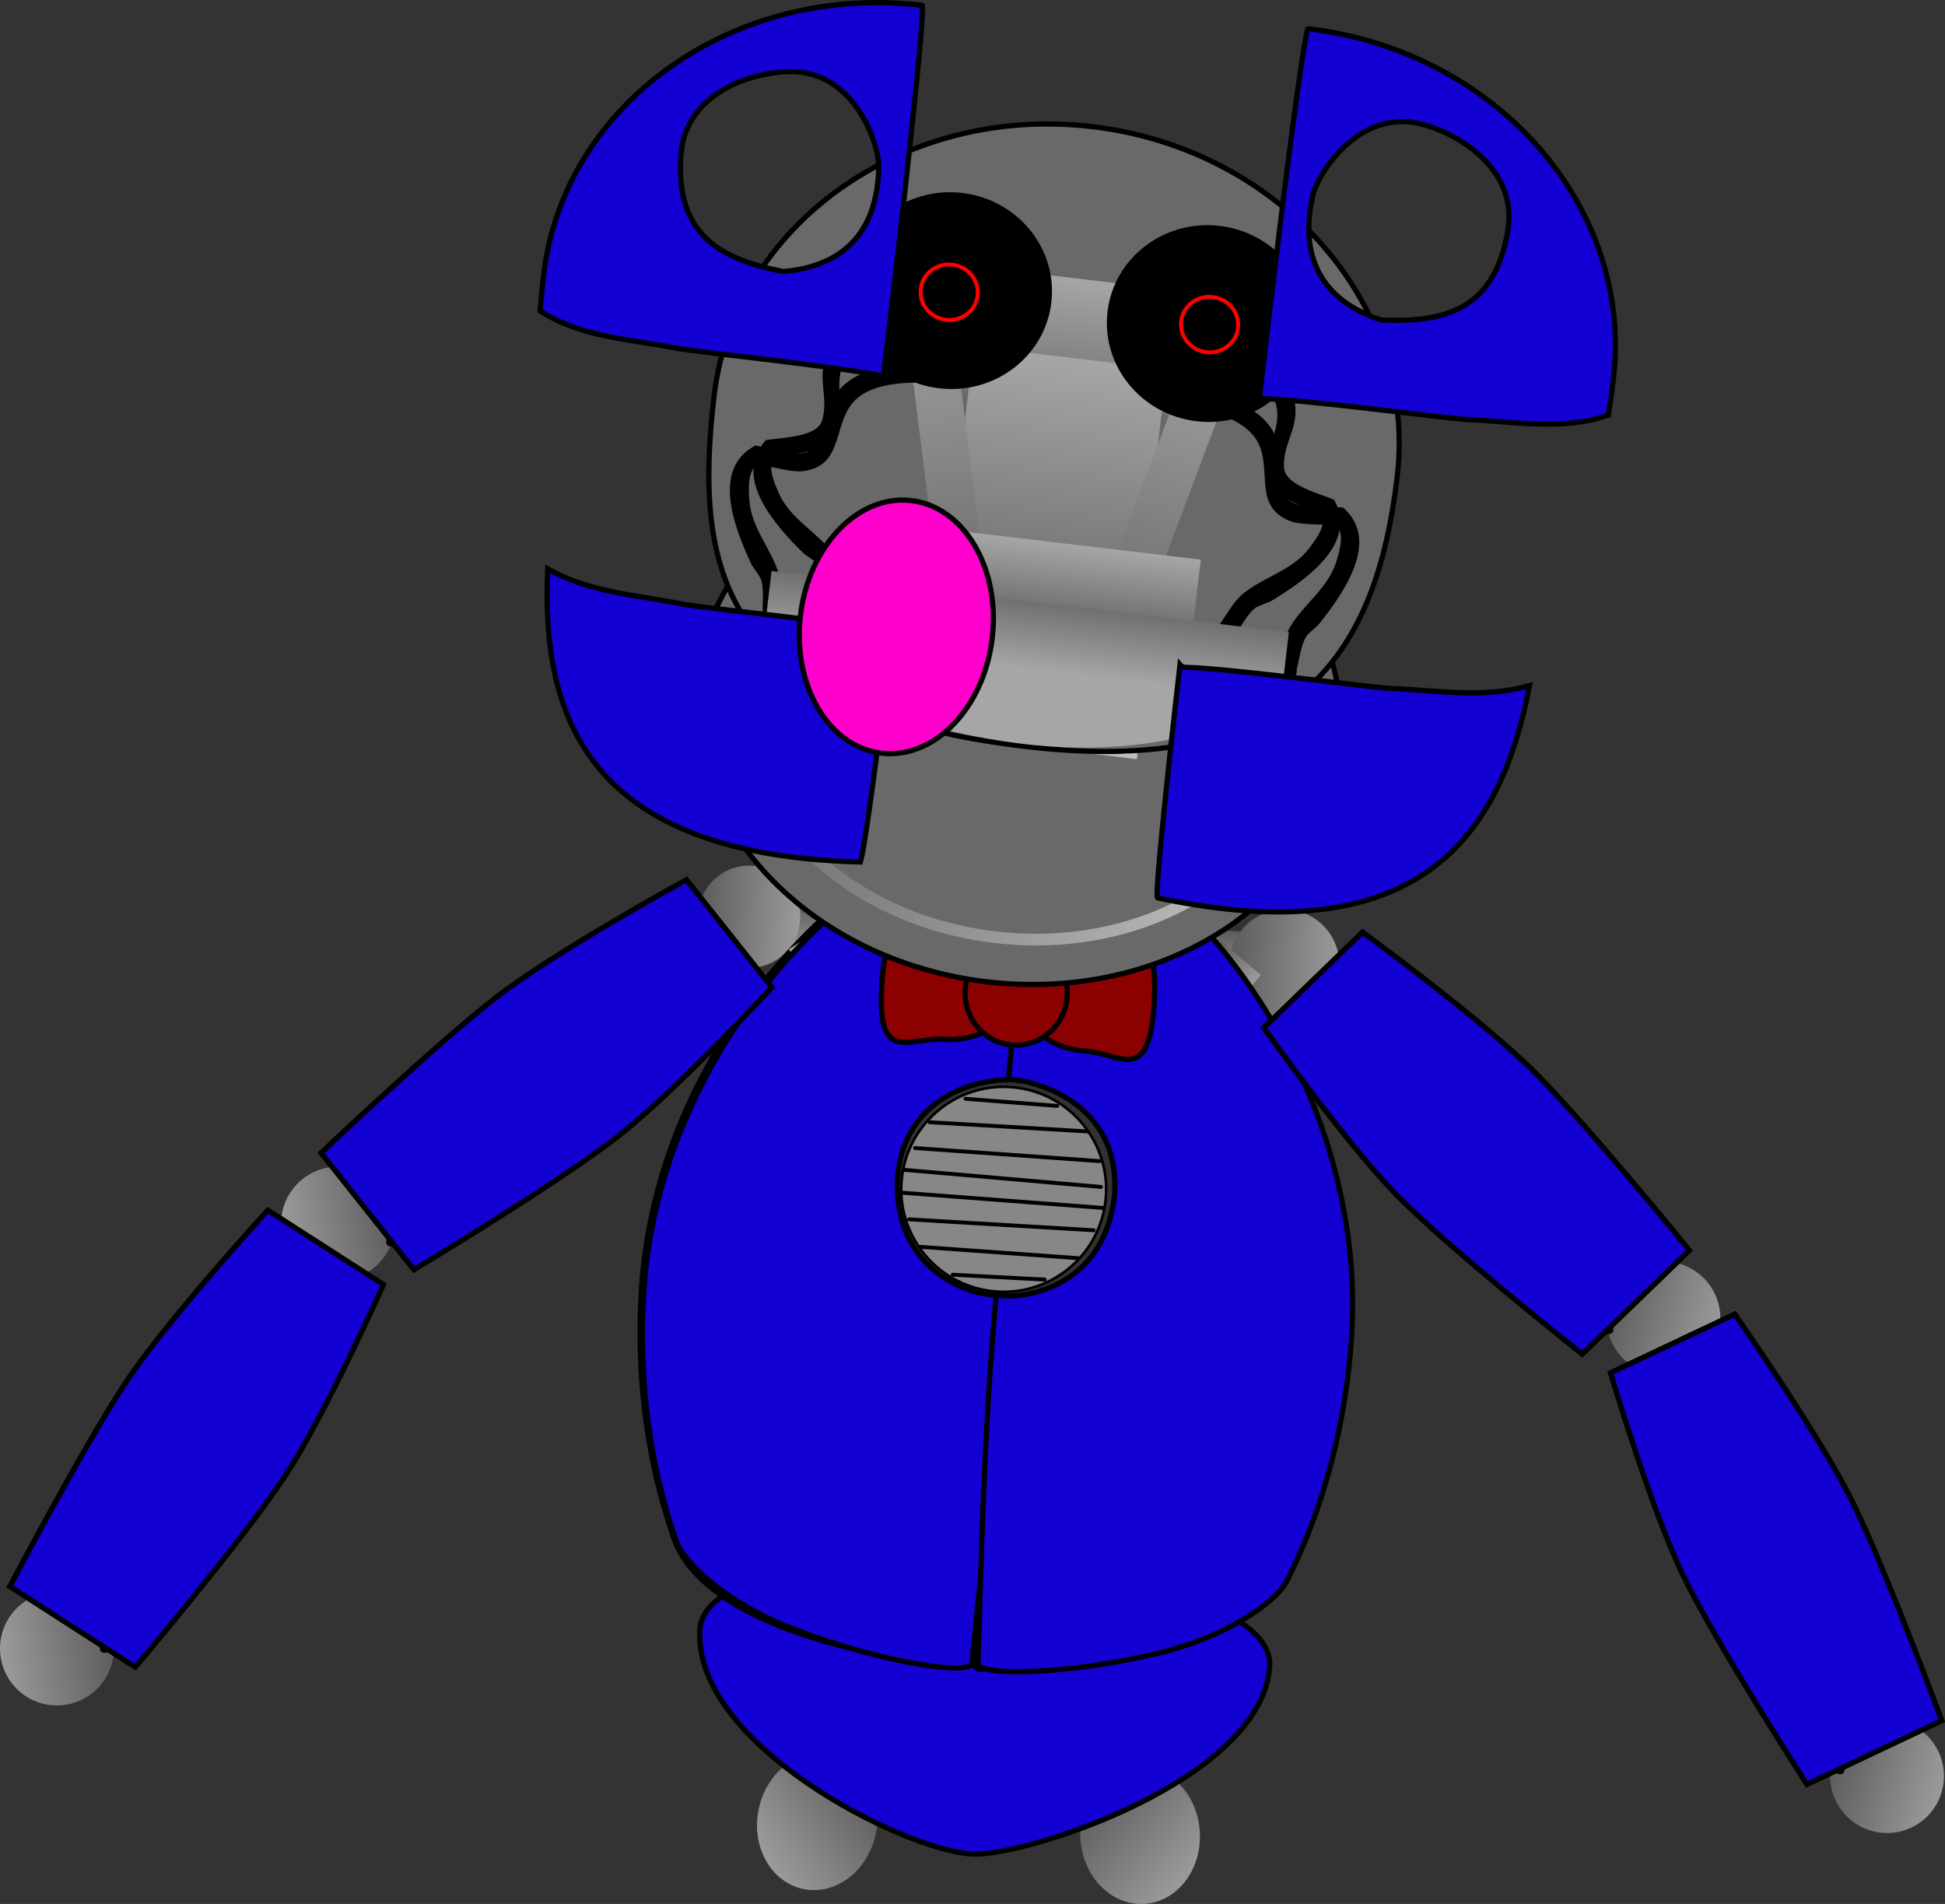 <svg version="1.1" xmlns="http://www.w3.org/2000/svg" xmlns:xlink="http://www.w3.org/1999/xlink" width="749.357" height="733.46" viewBox="0,0,749.357,733.46"><rect x="0" y="0" width="749.357" height="733.46" fill="#333333" stroke="none"/><defs><linearGradient x1="233.048" y1="309.619" x2="231.737" y2="329.749" gradientUnits="userSpaceOnUse" id="color-1"><stop offset="0" stop-color="#5c5c5c"/><stop offset="1" stop-color="#9b9b9b"/></linearGradient><linearGradient x1="112.797" y1="308.433" x2="152.098" y2="310.993" gradientUnits="userSpaceOnUse" id="color-2"><stop offset="0" stop-color="#5c5c5c"/><stop offset="1" stop-color="#9b9b9b"/></linearGradient><linearGradient x1="179.244" y1="644.823" x2="138.073" y2="671.679" gradientUnits="userSpaceOnUse" id="color-3"><stop offset="0" stop-color="#5c5c5c"/><stop offset="1" stop-color="#9b9b9b"/></linearGradient><linearGradient x1="317.611" y1="326.666" x2="359.751" y2="329.411" gradientUnits="userSpaceOnUse" id="color-4"><stop offset="0" stop-color="#5c5c5c"/><stop offset="1" stop-color="#9b9b9b"/></linearGradient><linearGradient x1="264.387" y1="647.505" x2="301.726" y2="679.475" gradientUnits="userSpaceOnUse" id="color-5"><stop offset="0" stop-color="#5c5c5c"/><stop offset="1" stop-color="#9b9b9b"/></linearGradient><linearGradient x1="267.303" y1="375.196" x2="282.783" y2="388.131" gradientUnits="userSpaceOnUse" id="color-6"><stop offset="0" stop-color="#5c5c5c"/><stop offset="1" stop-color="#9b9b9b"/></linearGradient><linearGradient x1="203.871" y1="372.99" x2="186.844" y2="383.808" gradientUnits="userSpaceOnUse" id="color-7"><stop offset="0" stop-color="#5c5c5c"/><stop offset="1" stop-color="#9b9b9b"/></linearGradient><linearGradient x1="214.222" y1="509.978" x2="238.186" y2="511.539" gradientUnits="userSpaceOnUse" id="color-8"><stop offset="0" stop-color="#5c5c5c"/><stop offset="1" stop-color="#9b9b9b"/></linearGradient><linearGradient x1="129.975" y1="218.562" x2="344.614" y2="243.932" gradientUnits="userSpaceOnUse" id="color-9"><stop offset="0" stop-color="#6c6c6c"/><stop offset="1" stop-color="#c4c4c4"/></linearGradient><linearGradient x1="202.642" y1="194.681" x2="287.066" y2="204.66" gradientUnits="userSpaceOnUse" id="color-10"><stop offset="0" stop-color="#6e6e6e"/><stop offset="1" stop-color="#c0c0c0"/></linearGradient><linearGradient x1="260.108" y1="64.014" x2="254.441" y2="111.95" gradientUnits="userSpaceOnUse" id="color-11"><stop offset="0" stop-color="#a6a6a6"/><stop offset="1" stop-color="#707070"/></linearGradient><linearGradient x1="256.157" y1="94.372" x2="245.247" y2="186.666" gradientUnits="userSpaceOnUse" id="color-12"><stop offset="0" stop-color="#a6a6a6"/><stop offset="1" stop-color="#707070"/></linearGradient><linearGradient x1="199.647" y1="63.296" x2="214.192" y2="179.099" gradientUnits="userSpaceOnUse" id="color-13"><stop offset="0" stop-color="#a6a6a6"/><stop offset="1" stop-color="#707070"/></linearGradient><linearGradient x1="317.216" y1="80.821" x2="276.073" y2="190.04" gradientUnits="userSpaceOnUse" id="color-14"><stop offset="0" stop-color="#a6a6a6"/><stop offset="1" stop-color="#707070"/></linearGradient><linearGradient x1="248.142" y1="165.245" x2="245.013" y2="191.717" gradientUnits="userSpaceOnUse" id="color-15"><stop offset="0" stop-color="#a6a6a6"/><stop offset="1" stop-color="#707070"/></linearGradient><linearGradient x1="240.728" y1="188.309" x2="237.679" y2="214.102" gradientUnits="userSpaceOnUse" id="color-16"><stop offset="0" stop-color="#707070"/><stop offset="1" stop-color="#a6a6a6"/></linearGradient><linearGradient x1="549.719" y1="634.837" x2="591.957" y2="646.668" gradientUnits="userSpaceOnUse" id="color-17"><stop offset="0" stop-color="#5c5c5c"/><stop offset="1" stop-color="#9b9b9b"/></linearGradient><linearGradient x1="463.569" y1="458.496" x2="505.807" y2="470.327" gradientUnits="userSpaceOnUse" id="color-18"><stop offset="0" stop-color="#5c5c5c"/><stop offset="1" stop-color="#9b9b9b"/></linearGradient><linearGradient x1="404.418" y1="403.165" x2="418.897" y2="389.149" gradientUnits="userSpaceOnUse" id="color-19"><stop offset="0" stop-color="#5c5c5c"/><stop offset="1" stop-color="#9b9b9b"/></linearGradient><linearGradient x1="517.751" y1="557.137" x2="535.97" y2="548.526" gradientUnits="userSpaceOnUse" id="color-20"><stop offset="0" stop-color="#5c5c5c"/><stop offset="1" stop-color="#9b9b9b"/></linearGradient><linearGradient x1="-112.543" y1="588.48" x2="-155.959" y2="594.732" gradientUnits="userSpaceOnUse" id="color-21"><stop offset="0" stop-color="#5c5c5c"/><stop offset="1" stop-color="#9b9b9b"/></linearGradient><linearGradient x1="-4.247" y1="424.804" x2="-47.663" y2="431.056" gradientUnits="userSpaceOnUse" id="color-22"><stop offset="0" stop-color="#5c5c5c"/><stop offset="1" stop-color="#9b9b9b"/></linearGradient><linearGradient x1="61.582" y1="377.614" x2="49.044" y2="361.838" gradientUnits="userSpaceOnUse" id="color-23"><stop offset="0" stop-color="#5c5c5c"/><stop offset="1" stop-color="#9b9b9b"/></linearGradient><linearGradient x1="-70.766" y1="515.583" x2="-87.714" y2="504.681" gradientUnits="userSpaceOnUse" id="color-24"><stop offset="0" stop-color="#5c5c5c"/><stop offset="1" stop-color="#9b9b9b"/></linearGradient></defs><g transform="translate(156.186,43.443)"><g data-paper-data="{&quot;isPaintingLayer&quot;:true}" fill-rule="nonzero" stroke-linejoin="miter" stroke-miterlimit="10" stroke-dasharray="" stroke-dashoffset="0" style="mix-blend-mode: normal"><path d="M130.13,323.131l1.311,-20.13l203.214,13.236l-1.311,20.13z" fill="url(#color-1)" stroke="none" stroke-width="0" stroke-linecap="butt"/><path d="M152.098,310.993c-0.707,10.853 -10.078,19.077 -20.93,18.371c-10.853,-0.707 -19.077,-10.078 -18.371,-20.93c0.707,-10.853 10.078,-19.077 20.93,-18.371c10.853,0.707 19.077,10.078 18.37,20.93z" fill="url(#color-2)" stroke="none" stroke-width="0" stroke-linecap="butt"/><path d="M138.073,671.679c-5.903,-12.563 -1.471,-28.759 9.898,-36.175c11.369,-7.416 25.371,-3.244 31.273,9.319c5.903,12.563 1.472,28.759 -9.898,36.175c-11.369,7.416 -25.371,3.244 -31.273,-9.319z" data-paper-data="{&quot;index&quot;:null}" fill="url(#color-3)" stroke="none" stroke-width="0" stroke-linecap="butt"/><path d="M359.751,329.411c-0.758,11.637 -10.806,20.455 -22.442,19.698c-11.637,-0.758 -20.455,-10.806 -19.698,-22.442c0.758,-11.637 10.806,-20.455 22.442,-19.697c11.637,0.758 20.455,10.806 19.698,22.442z" fill="url(#color-4)" stroke="none" stroke-width="0" stroke-linecap="butt"/><path d="M301.726,679.475c-7.483,11.691 -21.907,14.012 -32.218,5.183c-10.311,-8.828 -12.604,-25.462 -5.121,-37.153c7.483,-11.691 21.907,-14.012 32.218,-5.183c10.311,8.828 12.604,25.462 5.121,37.153z" fill="url(#color-5)" stroke="none" stroke-width="0" stroke-linecap="butt"/><path d="M113.485,584.185c2.858,-43.871 222.368,-29.574 219.51,14.298c-2.858,43.871 -94.572,73.613 -114.929,72.287c-27.066,-1.763 -107.438,-42.713 -104.581,-86.585z" fill="#1300d2" stroke="#000000" stroke-width="2" stroke-linecap="butt"/><path d="M239.77,273.303c42.942,4.029 131.036,93.223 124.261,197.249c-2.209,33.917 -10.78,65.316 -23.942,92.065c-27.208,55.292 -216.458,43.929 -236.56,-13.26c-10.105,-28.749 -14.823,-61.79 -12.556,-96.59c6.776,-104.027 98.088,-184.222 148.798,-179.464z" fill="#696969" stroke="#000000" stroke-width="2" stroke-linecap="butt"/><path d="M220.491,431.217l93.624,-112.042l15.479,12.935l-93.624,112.042z" fill="url(#color-6)" stroke="none" stroke-width="0" stroke-linecap="butt"/><path d="M225.994,445.427l-78.299,-123.24l17.026,-10.818l78.299,123.24z" data-paper-data="{&quot;index&quot;:null}" fill="url(#color-7)" stroke="none" stroke-width="0" stroke-linecap="butt"/><path d="M208.572,596.728l11.301,-173.499l23.964,1.561l-11.301,173.499z" fill="url(#color-8)" stroke="none" stroke-width="0" stroke-linecap="butt"/><path d="M247.488,423.567c0.927,-3.481 4.408,-2.554 4.408,-2.554l2.713,0.811c1.305,0.69 2.61,1.379 3.915,2.069c6.58,6.046 12.81,13.883 18.516,21.439c2.609,-1.09 4.964,-2.826 6.899,-5.446c4.525,-6.127 0.537,-13.456 -0.007,-19.95c-0.663,-7.911 2.022,-15.848 1.55,-23.781c-0.688,-11.557 -8.625,-23.971 -15.332,-33.032c-6.393,-8.785 -19.315,-10.973 -24.231,-20.355c-4.144,-7.91 -0.703,-17.114 -3.189,-25.179c-0.693,3.357 -2.014,6.526 -4.179,9.403c-5.343,7.1 -16.065,13.698 -23.763,17.73c-4.999,2.618 -14.053,4.413 -18.088,8.553c-3.104,3.184 -4.004,7.942 -6.077,11.876c-8.147,15.455 -20.922,32.873 -3.988,46.639c3.805,3.094 7.128,5.07 12.059,5.291l1.604,0.104c0,0 3.595,0.234 3.361,3.829c-0.234,3.595 -3.829,3.36 -3.829,3.36l-1.604,-0.104c-12.921,-1.03 -30.401,-15.361 -28.212,-30.097c1.647,-11.087 9.09,-22.619 14.236,-32.381c0.596,-1.13 6.851,-13.096 7.361,-13.616c4.734,-4.819 13.993,-6.787 19.839,-9.838c6.844,-3.571 16.635,-9.513 21.433,-15.793c4.604,-6.026 3.982,-14.75 1.828,-23.582c-4.27,-7.861 -9.621,-15.144 -16.216,-20.564c0,0 -2.773,-2.299 -0.474,-5.072c2.299,-2.773 5.072,-0.474 5.072,-0.474c1.733,1.448 3.398,3.01 4.994,4.669c-0.236,-0.818 -0.45,-1.607 -0.636,-2.365c0,0 -0.86,-3.498 2.638,-4.358c3.498,-0.86 4.358,2.638 4.358,2.638c1.591,6.467 4.37,13.987 6.4,21.633c3.539,6.349 6.39,13.065 8.513,19.621c2.589,7.997 -0.728,17.203 3.014,24.881c2.23,4.576 9.125,6.096 12.984,8.665c4.16,2.77 7.603,6.606 10.59,10.612c7.563,10.293 15.915,23.807 16.723,36.843c0.492,7.941 -2.236,15.91 -1.549,23.791c0.759,8.716 4.695,16.333 -1.295,24.555c-2.409,3.307 -5.26,5.614 -8.394,7.163c0.106,0.142 0.212,0.284 0.317,0.425c4.084,5.47 6.508,11.145 12.239,15.186c17.848,12.583 22.777,-17.058 21.069,-28.387c-8.657,-29.774 -20.321,-61.248 -1.864,-90.434c2.641,-4.176 6.18,-7.336 9.872,-10.378c0.085,1.807 1.517,3.3 3.364,3.42c0.214,0.014 0.424,0.009 0.63,-0.014c0.255,0.597 0.668,1.114 1.19,1.496c-3.399,2.749 -6.655,5.627 -8.969,9.33c-17.18,27.498 -5.213,57.167 2.816,85.041c1.087,7.317 2.016,16.038 -0.735,23.155c-5.25,13.58 -18.692,21.456 -31.512,12.665c-6.5,-4.457 -9.327,-10.665 -13.871,-16.771c-0.599,-0.806 -1.207,-1.626 -1.822,-2.456c-8.199,1.347 -17.331,-0.56 -25.292,-2.508c-1.496,-0.508 -2.991,-1.017 -4.487,-1.525l0.126,0.133c0,0 -3.595,-0.234 -3.36,-3.829c0.234,-3.595 3.829,-3.36 3.829,-3.36l1.73,0.237c1.394,0.476 2.787,0.952 4.181,1.428c5.508,1.338 12.149,3.031 18.35,2.833c-4.653,-6.127 -9.648,-12.288 -14.846,-17.097c-1.032,-0.524 -2.065,-1.049 -3.097,-1.573l-1.246,-0.243c0,0 -3.481,-0.927 -2.554,-4.408z" fill="#000000" stroke="none" stroke-width="0.5" stroke-linecap="butt"/><path d="M217.157,442.986c1.383,3.326 -1.943,4.709 -1.943,4.709l-2.334,0.771c-6.138,5.236 -10.036,12.613 -14.68,19.25c-16.945,23.972 -51.34,18.703 -62.688,-8.111c-6.374,-15.061 2.276,-37.165 11.416,-48.991c13.797,-20.202 16.214,-38.012 11.638,-61.669c-1.164,-6.018 -3.884,-15.335 -9.223,-20.081c0.983,-0.626 1.463,-1.629 1.463,-1.629c0.68,-1.471 1.51,-2.903 2.51,-4.189c5.22,4.336 8.413,11.246 10.588,17.996c8.606,26.709 4.465,50.851 -11.147,73.806c-7.886,10.186 -13.698,25.698 -11.76,39.021c0.541,3.715 3.328,6.814 5.673,9.435c4.158,4.648 8.459,10.529 14.828,12.367c12.583,3.631 23.86,-2.053 30.799,-12.086c5.049,-7.215 9.258,-14.752 15.862,-20.561l4.289,-1.982c0,0 3.326,-1.383 4.709,1.943z" fill="#000000" stroke="none" stroke-width="0.5" stroke-linecap="butt"/><path d="M238.124,430.014c3.595,0.234 3.36,3.829 3.36,3.829l-0.367,2.722c-3.131,7.591 -4.645,16.01 -8.51,23.299c-2.123,4.003 -8.029,9.281 -7.864,14.464c0.17,5.334 5.173,10.416 8.22,14.272c6.873,8.7 15.438,15.656 22.542,24.234c1.265,3.932 3.246,7.922 2.134,12.249c-4.007,15.592 -27.868,23.027 -40.505,29.907c-3.682,2.004 -8.728,2.236 -11.278,5.563c-0.757,0.987 0.247,2.479 0.49,3.699c1.272,6.387 2.866,11.382 6.156,17.008c3.236,5.535 6.18,8.991 11.282,12.836c0,0 2.873,2.173 0.699,5.046c-2.173,2.873 -5.046,0.699 -5.046,0.699c-5.821,-4.42 -9.464,-8.62 -13.156,-14.948c-3.307,-5.666 -11.002,-21.035 -6.623,-28.014c0.697,-1.11 12.245,-7.245 14.031,-8.217c12.075,-6.574 40.888,-14.83 35.505,-32.354c-9.822,-11.398 -31.257,-25.226 -31.655,-41.997c-0.166,-7.005 5.765,-12.315 8.743,-17.896c3.743,-7.015 5.164,-15.259 8.172,-22.591l-0.16,-0.449c0,0 0.234,-3.595 3.829,-3.36z" fill="#000000" stroke="none" stroke-width="0.5" stroke-linecap="butt"/><g><path d="M176.618,462.895l6.368,-97.773l101.847,6.634l-6.368,97.773z" fill="#323232" stroke="none" stroke-width="0" stroke-linecap="butt"/><g stroke="#000000"><path d="M233.078,375.32c21.758,1.417 38.248,20.205 36.831,41.963c-1.417,21.758 -20.205,38.248 -41.963,36.831c-21.758,-1.417 -38.248,-20.205 -36.831,-41.963c1.417,-21.758 20.205,-38.248 41.963,-36.831z" fill="#878787" stroke-width="1" stroke-linecap="butt"/><path d="M262.773,392.41l-60.827,-3.549" fill="none" stroke-width="1.5" stroke-linecap="round"/><path d="M196.348,398.81l71.044,5.04" fill="none" stroke-width="1.5" stroke-linecap="round"/><path d="M267.982,413.79l-75.893,-6.593" fill="none" stroke-width="1.5" stroke-linecap="round"/><path d="M268.863,421.892l-77.179,-5.852" fill="none" stroke-width="1.5" stroke-linecap="round"/><path d="M215.768,379.832l35.364,2.748" fill="none" stroke-width="1.5" stroke-linecap="round"/><path d="M198.338,436.866l60.773,4.371" data-paper-data="{&quot;index&quot;:null}" fill="none" stroke-width="1.5" stroke-linecap="round"/><path d="M194.078,426.275l71.097,4.218" data-paper-data="{&quot;index&quot;:null}" fill="none" stroke-width="1.5" stroke-linecap="round"/><path d="M246.294,449.476l-35.422,-1.863" data-paper-data="{&quot;index&quot;:null}" fill="none" stroke-width="1.5" stroke-linecap="round"/></g></g><path d="M240.666,274.324c0.572,-0.034 -2.565,38.769 -4.877,98.369c-2.724,-1.078 -43.794,-0.755 -46.262,38.732c-0.839,40.23 36.439,45.324 40.196,43.887c-2.123,55.216 -7.992,105.48 -11.433,141.896c-0.468,4.953 -35.189,-0.086 -69.44,-13.354c-24.636,-9.544 -41.508,-25.178 -44.425,-33.477c-10.105,-28.749 -14.823,-61.79 -12.556,-96.59c6.776,-104.027 98.088,-184.222 148.798,-179.464z" fill="#1300d2" stroke="#000000" stroke-width="2" stroke-linecap="butt"/><path d="M364.545,471.548c-2.267,34.8 -11.23,66.95 -24.98,94.145c-3.969,7.85 -22.726,21.164 -48.392,27.431c-35.683,8.713 -70.764,9.206 -70.585,4.234c1.311,-36.555 2.012,-87.155 7.07,-142.18c3.539,1.912 41.162,1.697 45.549,-38.302c2.675,-39.474 -38.006,-45.122 -40.847,-44.406c5.438,-59.397 7.361,-98.279 7.924,-98.171c50.899,1.86 131.036,93.223 124.261,197.249z" fill="#1300d2" stroke="#000000" stroke-width="2" stroke-linecap="butt"/><g fill="#8b0000" stroke="#000000" stroke-width="2" stroke-linecap="butt"><path d="M234.375,338.953c-0.707,10.853 -12.653,18.91 -26.682,17.996c-14.029,-0.914 -26.171,10.157 -24.122,-21.305c2.112,-32.42 12.653,-18.91 26.682,-17.996c14.029,0.914 24.829,10.452 24.122,21.305z"/><path d="M264.349,322.134c14.029,0.914 26.234,-11.115 24.122,21.305c-2.049,31.462 -12.653,18.91 -26.682,17.996c-14.029,-0.914 -24.829,-10.452 -24.122,-21.305c0.707,-10.853 12.653,-18.91 26.682,-17.996z" data-paper-data="{&quot;index&quot;:null}"/><path d="M254.984,340.295c-0.724,11.117 -10.109,19.557 -20.962,18.85c-10.853,-0.707 -19.063,-10.292 -18.339,-21.41c0.724,-11.117 10.109,-19.557 20.962,-18.85c10.853,0.707 19.063,10.292 18.339,21.41z"/></g><path d="M248.338,128.708c68.359,8.08 118.323,60.757 111.597,117.657c-6.726,56.9 -67.594,96.476 -135.953,88.396c-68.359,-8.08 -118.323,-60.757 -111.597,-117.657c6.726,-56.9 67.594,-96.476 135.953,-88.396z" fill="#696969" stroke="#000000" stroke-width="2" stroke-linecap="butt"/><path d="M247.499,144.914c59.271,7.006 102.751,51.338 97.115,99.018c-5.636,47.68 -58.253,80.653 -117.524,73.647c-59.271,-7.006 -102.751,-51.338 -97.115,-99.018c5.636,-47.68 58.253,-80.653 117.524,-73.647z" fill="none" stroke="url(#color-9)" stroke-width="4.5" stroke-linecap="butt"/><g stroke="none" stroke-width="0" stroke-linecap="butt"><path d="M197.399,239.039l10.486,-88.717l84.425,9.979l-10.486,88.717z" fill="url(#color-10)"/><path d="M275.248,188.028l3.044,-25.757l10.016,1.184l-3.044,25.757z" fill="#ffffff"/><path d="M271.781,217.362l3.044,-25.757l10.016,1.184l-3.044,25.757z" fill="#ffffff"/><path d="M268.399,245.981l3.044,-25.757l10.016,1.184l-3.044,25.757z" fill="#ffffff"/><path d="M208.795,179.448l3.044,-25.757l10.016,1.184l-3.044,25.757z" fill="#ffffff"/><path d="M205.328,208.782l3.044,-25.757l10.016,1.184l-3.044,25.757z" fill="#ffffff"/><path d="M201.945,237.401l3.044,-25.757l10.016,1.184l-3.044,25.757z" fill="#ffffff"/><path d="M242.182,242.737l1.015,-8.586l19.317,2.283l-1.015,8.586z" fill="#ffffff"/><path d="M219.924,239.961l1.015,-8.586l19.317,2.283l-1.015,8.586z" fill="#ffffff"/></g><path d="M264.631,5.338c72.674,8.59 125.278,68.941 117.494,134.798c-7.784,65.856 -36.162,117.356 -145.683,103.69c-115.688,-14.435 -125.278,-68.941 -117.494,-134.798c7.784,-65.856 73.009,-112.28 145.683,-103.69z" fill="#696969" stroke="#000000" stroke-width="2" stroke-linecap="butt"/><path d="M203.286,105.904l5.666,-47.936l102.311,12.093l-5.666,47.936z" fill="url(#color-11)" stroke="#000000" stroke-width="0" stroke-linecap="butt"/><path d="M208.043,182.269l10.909,-92.295l74.408,8.795l-10.909,92.295z" fill="url(#color-12)" stroke="none" stroke-width="0" stroke-linecap="butt"/><path d="M205.256,180.221l-14.545,-115.802l17.871,-2.244l14.545,115.802z" fill="url(#color-13)" stroke="none" stroke-width="0" stroke-linecap="butt"/><path d="M267.646,186.866l41.142,-109.22l16.855,6.349l-41.142,109.22z" data-paper-data="{&quot;index&quot;:null}" fill="url(#color-14)" stroke="none" stroke-width="0" stroke-linecap="butt"/><path d="M186.703,184.825l3.129,-26.472l116.62,13.785l-3.129,26.472z" fill="url(#color-15)" stroke="none" stroke-width="0" stroke-linecap="butt"/><path d="M168.298,189.688c-3.525,0.742 -4.267,-2.783 -4.267,-2.783l-0.213,-1.262c-1.432,-3.616 -2.572,-8.558 -4.959,-11.737c-0.922,-1.228 -4.785,-3.516 -5.553,-4.278c-10.563,-10.465 -27.605,-29.071 -14.455,-43.512c4.818,-0.962 19.521,-0.867 21.631,-7.4c2.995,-9.275 -2.8,-17.767 2.793,-27.208c6.477,-10.935 20.959,-15.433 32.15,-20.119c0,0 3.323,-1.391 4.714,1.931c1.391,3.323 -1.931,4.714 -1.931,4.714c-9.43,3.947 -23.237,7.844 -28.702,17.092c-6.792,11.493 4.992,26.374 -10.252,34.007c-1.613,0.807 -3.422,1.164 -5.183,1.553c-2.603,0.575 -8.784,1.348 -11.741,1.74c-3.102,3.586 -0.186,10.196 1.488,13.995c4.411,10.008 14.422,14.776 20.686,23.008c2.917,3.833 4.264,9.149 6.013,13.562l0.565,2.43c0,0 0.742,3.525 -2.783,4.267z" fill="#000000" stroke="none" stroke-width="0.5" stroke-linecap="butt"/><path d="M140.463,198.017c-3.564,-0.525 -3.039,-4.089 -3.039,-4.089l0.237,-1.258c-0.09,-3.888 0.553,-8.919 -0.585,-12.729c-0.439,-1.471 -3.27,-4.956 -3.727,-5.937c-6.283,-13.476 -15.822,-36.835 1.517,-45.825c4.853,0.767 18.612,5.951 22.855,0.553c6.023,-7.663 3.53,-17.637 12.047,-24.555c9.865,-8.013 25.008,-7.215 37.13,-7.734c0,0 3.599,-0.154 3.753,3.445c0.154,3.599 -3.445,3.753 -3.445,3.753c-10.213,0.436 -24.516,-0.693 -32.846,6.088c-10.353,8.428 -4.456,26.47 -21.4,28.349c-1.792,0.199 -3.613,-0.094 -5.4,-0.339c-2.641,-0.362 -8.707,-1.779 -11.616,-2.436c-4.152,2.289 -3.707,9.5 -3.453,13.644c0.67,10.916 8.409,18.858 11.432,28.75c1.408,4.606 0.83,10.059 0.941,14.805l-0.312,2.475c0,0 -0.525,3.564 -4.089,3.039z" fill="#000000" stroke="none" stroke-width="0.5" stroke-linecap="butt"/><path d="M312.662,199.254l1.116,-2.232c2.729,-3.884 5.279,-8.738 9.009,-11.786c8.01,-6.545 18.857,-8.848 25.48,-17.551c2.514,-3.304 6.891,-9.052 4.71,-13.263c-2.784,-1.07 -8.615,-3.263 -11.012,-4.429c-1.622,-0.789 -3.298,-1.557 -4.678,-2.718c-13.044,-10.977 1.884,-22.7 -2.041,-35.46c-3.158,-10.267 -15.677,-17.276 -23.926,-23.313c0,0 -2.907,-2.128 -0.779,-5.034c2.128,-2.907 5.034,-0.779 5.034,-0.779c9.789,7.166 22.824,14.917 26.573,27.06c3.237,10.485 -4.378,17.392 -3.628,27.11c0.528,6.845 14.848,10.18 19.309,12.239c9.421,17.109 -11.489,31.23 -24.201,38.943c-0.925,0.561 -5.215,1.886 -6.397,2.865c-3.062,2.535 -5.323,7.075 -7.559,10.258l-0.501,1.178c0,0 -1.544,3.255 -4.798,1.711c-3.255,-1.544 -1.711,-4.798 -1.711,-4.798z" data-paper-data="{&quot;index&quot;:null}" fill="#000000" stroke="none" stroke-width="0.5" stroke-linecap="butt"/><path d="M336.231,214.733l0.273,-2.48c1.214,-4.589 1.924,-10.026 4.367,-14.177c5.246,-8.915 14.624,-14.834 17.82,-25.293c1.214,-3.97 3.327,-10.879 -0.177,-14.073c-2.982,-0.039 -9.212,-0.076 -11.864,-0.339c-1.795,-0.178 -3.633,-0.318 -5.33,-0.929c-16.039,-5.777 -6.098,-21.947 -14.201,-32.557c-6.52,-8.537 -20.691,-10.774 -30.522,-13.578c0,0 -3.464,-0.989 -2.475,-4.452c0.989,-3.464 4.453,-2.475 4.453,-2.475c11.666,3.331 26.578,6.084 34.303,16.177c6.67,8.714 1.919,17.831 5.99,26.687c2.867,6.238 17.456,4.405 22.354,4.791c14.765,12.785 0.043,33.276 -9.209,44.916c-0.673,0.847 -4.238,3.576 -5.008,4.904c-1.994,3.439 -2.542,8.482 -3.536,12.241l-0.062,1.278c0,0 -0.32,3.588 -3.908,3.268c-3.588,-0.32 -3.268,-3.908 -3.268,-3.908z" data-paper-data="{&quot;index&quot;:null}" fill="#000000" stroke="none" stroke-width="0.5" stroke-linecap="butt"/><path d="M347.054,85.67c-2.391,20.231 -21.243,34.633 -42.106,32.166c-20.863,-2.466 -35.838,-20.866 -33.446,-41.097c2.391,-20.231 21.243,-34.633 42.106,-32.167c20.863,2.466 35.838,20.866 33.447,41.097z" data-paper-data="{&quot;index&quot;:null}" fill="#000000" stroke="#000000" stroke-width="2" stroke-linecap="butt"/><path d="M214.428,31.883c20.863,2.466 35.838,20.866 33.446,41.097c-2.391,20.231 -21.243,34.633 -42.106,32.166c-20.863,-2.466 -35.838,-20.866 -33.446,-41.097c2.391,-20.231 21.243,-34.633 42.106,-32.166z" fill="#000000" stroke="#000000" stroke-width="2" stroke-linecap="butt"/><path d="M138.02,202.322l3.049,-25.793l199.319,23.56l-3.049,25.793c0,0 -37.274,25.214 -101.091,17.032c-70.256,-9.007 -98.227,-40.592 -98.227,-40.592z" fill="url(#color-16)" stroke="none" stroke-width="0" stroke-linecap="butt"/><path d="M175.143,288.633c-104.447,-2.751 -122.948,-55.122 -120.316,-112.957c16.188,9.264 35.397,10.218 52.844,13.771c10.064,1.617 62.025,6.874 77.794,10.335c0,0 1.19,0.255 2.209,-0.512c-5.883,48.173 -11.412,89.392 -12.531,89.362z" fill="#1300d2" stroke="#000000" stroke-width="2" stroke-linecap="butt"/><path d="M289.775,302.435c-1.095,-0.232 3.139,-41.604 8.649,-89.821c0.812,0.983 2.029,1.012 2.029,1.012c16.141,0.31 67.897,7.313 78.06,8.087c17.795,0.613 36.697,4.163 54.599,-1.072c-10.925,56.855 -41.126,103.47 -143.336,81.793z" data-paper-data="{&quot;index&quot;:null}" fill="#1300d2" stroke="#000000" stroke-width="2" stroke-linecap="butt"/><path d="M194.9,149.391c20.405,2.412 34.372,26.149 31.196,53.019c-3.176,26.869 -22.292,46.696 -42.697,44.284c-20.405,-2.412 -34.372,-26.149 -31.196,-53.019c3.176,-26.869 22.292,-46.696 42.697,-44.284z" fill="#ff00cc" stroke="#000000" stroke-width="2" stroke-linecap="butt"/><path d="M210.756,58.516c6.047,0.715 10.387,6.048 9.694,11.911c-0.693,5.864 -6.157,10.038 -12.204,9.323c-6.047,-0.715 -10.387,-6.048 -9.694,-11.911c0.693,-5.864 6.157,-10.038 12.204,-9.323z" fill="#000000" stroke="#ff0000" stroke-width="1.5" stroke-linecap="butt"/><path d="M311.09,70.987c6.047,0.715 10.387,6.048 9.694,11.911c-0.693,5.864 -6.157,10.038 -12.204,9.323c-6.047,-0.715 -10.387,-6.048 -9.694,-11.911c0.693,-5.864 6.157,-10.038 12.204,-9.323z" fill="#000000" stroke="#ff0000" stroke-width="1.5" stroke-linecap="butt"/><g stroke-linecap="butt"><path d="M591.957,646.668c-3.267,11.664 -15.371,18.47 -27.035,15.203c-11.664,-3.267 -18.47,-15.371 -15.203,-27.035c3.267,-11.664 15.371,-18.47 27.035,-15.203c11.664,3.267 18.47,15.371 15.203,27.035z" fill="url(#color-17)" stroke="none" stroke-width="0"/><path d="M505.807,470.327c-3.267,11.664 -15.371,18.47 -27.035,15.203c-11.664,-3.267 -18.47,-15.371 -15.203,-27.035c3.267,-11.664 15.371,-18.47 27.035,-15.203c11.664,3.267 18.47,15.371 15.203,27.035z" fill="url(#color-18)" stroke="none" stroke-width="0"/><g><path d="M453.404,478.184c0,0 -49.685,-39.337 -70.867,-60.68c-19.992,-20.144 -51.775,-65.042 -51.775,-65.042l38.007,-36.792c0,0 46.362,33.843 66.695,54.331c20.894,21.054 59.204,68.238 59.204,68.238z" fill="#696969" stroke="#000000" stroke-width="2"/><path d="M465.817,465.033l-122.798,-123.735l14.479,-14.016l122.798,123.735z" fill="url(#color-19)" stroke="none" stroke-width="0"/><path d="M463.963,470.455c-2.809,0.497 -5.005,-3.025 -5.005,-3.025l-3.864,-6.28c-2.434,-7.761 -2.101,-13.84 -3.406,-21.195c-0.754,-4.248 -2.908,-8.816 -3.915,-13.109c-0.902,-3.846 -0.289,-7.505 -2.634,-11.758c-5.478,-9.938 -18.624,-19.411 -26.966,-19.953c-5.484,-0.727 -11.029,-2.214 -16.62,-3.324c-5.013,-0.995 -9.456,0.28 -15.178,-3.219c-5.658,-3.459 -11.186,-12.058 -14.215,-17.049c-8.258,-13.607 -8.987,-26.813 -16.943,-40.44c0,0 -2.035,-3.544 0.893,-3.843c2.928,-0.299 4.962,3.246 4.962,3.246c7.697,13.581 8.758,26.879 16.856,40.291c1.443,2.39 6.173,10.209 9.484,12.217c2.064,1.251 6.697,1.217 7.782,1.325c6.438,0.646 13.453,2.841 20.018,3.714c11.513,0.961 28.394,13.207 35.889,26.627c2.975,5.328 2.512,9.5 3.633,14.303c1.024,4.391 3.192,9.027 3.973,13.389c1.175,6.566 0.735,12.232 2.705,19.072l3.163,4.989c0,0 2.196,3.522 -0.613,4.019z" fill="#000000" stroke="none" stroke-width="0.5"/><path d="M453.404,478.184c0,0 -49.685,-39.337 -70.867,-60.68c-19.992,-20.144 -51.775,-65.042 -51.775,-65.042l38.007,-36.792c0,0 46.362,33.843 66.695,54.331c20.894,21.054 59.204,68.238 59.204,68.238z" fill="#1300d2" stroke="#000000" stroke-width="2"/></g><g><path d="M539.991,643.929c0,0 -34.384,-53.233 -47.571,-80.257c-12.446,-25.506 -28.091,-78.243 -28.091,-78.243l47.825,-22.605c0,0 33.006,46.962 45.664,72.903c13.008,26.657 34.097,83.659 34.097,83.659z" fill="#696969" stroke="#000000" stroke-width="2"/><path d="M555.976,635.472l-76.45,-156.669l18.219,-8.611l76.45,156.669z" fill="url(#color-20)" stroke="none" stroke-width="0"/><path d="M552.475,640.008c-2.819,-0.433 -3.765,-4.474 -3.765,-4.474l-1.638,-7.189c0.193,-8.131 2.464,-13.78 3.595,-21.163c0.653,-4.265 0.083,-9.283 0.511,-13.672c0.384,-3.932 2.141,-7.199 1.29,-11.98c-1.989,-11.172 -11.388,-24.372 -19.111,-27.569c-4.959,-2.453 -9.73,-5.645 -14.666,-8.495c-4.426,-2.556 -9.043,-2.778 -13.335,-7.932c-4.244,-5.096 -6.711,-15.016 -7.972,-20.716c-3.44,-15.541 0.119,-28.279 -3.028,-43.741c0,0 -0.786,-4.01 2.082,-3.351c2.868,0.659 3.654,4.67 3.654,4.67c2.918,15.336 -0.357,28.267 2.994,43.572c0.597,2.728 2.56,11.653 5.049,14.619c1.551,1.849 5.949,3.307 6.941,3.759c5.888,2.683 11.823,7.019 17.758,9.958c10.591,4.615 22.634,21.641 25.412,36.759c1.103,6.002 -0.678,9.803 -1.163,14.711c-0.443,4.487 0.118,9.574 -0.547,13.956c-1,6.595 -3.24,11.818 -3.576,18.928l1.389,5.742c0,0 0.946,4.041 -1.873,3.608z" fill="#000000" stroke="none" stroke-width="0.5"/><path d="M539.991,643.929c0,0 -34.384,-53.233 -47.571,-80.257c-12.446,-25.506 -28.091,-78.243 -28.091,-78.243l47.825,-22.605c0,0 33.006,46.962 45.664,72.903c13.008,26.657 34.097,83.659 34.097,83.659z" fill="#1300d2" stroke="#000000" stroke-width="2"/></g></g><g stroke-linecap="butt"><path d="M-137.377,569.898c11.989,-1.727 23.107,6.593 24.834,18.582c1.727,11.989 -6.593,23.108 -18.582,24.834c-11.989,1.727 -23.107,-6.593 -24.834,-18.582c-1.727,-11.989 6.593,-23.107 18.582,-24.834z" data-paper-data="{&quot;index&quot;:null}" fill="url(#color-21)" stroke="none" stroke-width="0"/><path d="M-29.081,406.222c11.989,-1.727 23.107,6.593 24.834,18.582c1.727,11.989 -6.593,23.107 -18.582,24.834c-11.989,1.727 -23.107,-6.593 -24.834,-18.582c-1.727,-11.989 6.593,-23.107 18.582,-24.834z" data-paper-data="{&quot;index&quot;:null}" fill="url(#color-22)" stroke="none" stroke-width="0"/><g data-paper-data="{&quot;index&quot;:null}"><path d="M-32.456,400.683c0,0 44.107,-41.816 67.555,-59.981c22.819,-17.677 73.179,-45.221 73.179,-45.221l32.913,41.411c0,0 -37.338,40.396 -59.774,57.777c-23.771,18.416 -78.139,50.975 -78.139,50.975z" fill="#696969" stroke="#000000" stroke-width="2"/><path d="M-19.862,415.219l137.811,-106.761l12.538,15.776l-137.811,106.761z" fill="url(#color-23)" stroke="none" stroke-width="0"/><path d="M-6.188,436.611c-2.721,-0.857 -0.086,-4.065 -0.086,-4.065l3.783,-4.537c2.841,-6.527 3.14,-12.202 5.157,-18.56c1.34,-4.225 4.091,-8.54 5.677,-12.761c1.734,-4.617 1.816,-8.814 5.458,-13.711c9.172,-12.335 27.499,-22.287 39.04,-21.747c6.623,-0.014 13.863,-1.281 20.331,-1.086c1.089,0.033 5.679,0.668 7.888,-0.305c3.544,-1.561 9.248,-8.7 10.989,-10.883c9.769,-12.249 12.546,-25.296 21.94,-37.764c0,0 2.477,-3.25 5.342,-2.574c2.864,0.676 0.387,3.926 0.387,3.926c-9.656,12.48 -12.092,25.48 -22.045,37.901c-3.651,4.556 -10.247,12.365 -16.306,15.061c-6.127,2.727 -10.367,0.886 -15.467,1.223c-5.688,0.376 -11.378,1.13 -16.911,1.14c-8.341,-0.545 -22.606,7.142 -29.327,16.286c-2.876,3.913 -2.743,7.62 -4.136,11.317c-1.555,4.126 -4.284,8.376 -5.583,12.491c-2.248,7.123 -2.707,13.195 -6.127,20.574l-4.646,5.725c0,0 -2.634,3.207 -5.355,2.35z" fill="#000000" stroke="none" stroke-width="0.5"/><path d="M-32.456,400.683c0,0 44.107,-41.816 67.555,-59.981c22.819,-17.677 73.179,-45.221 73.179,-45.221l32.913,41.411c0,0 -37.338,40.396 -59.774,57.777c-23.771,18.416 -78.139,50.975 -78.139,50.975z" fill="#1300d2" stroke="#000000" stroke-width="2"/></g><g data-paper-data="{&quot;index&quot;:null}"><path d="M-152.379,567.686c0,0 28.305,-53.785 44.661,-78.529c15.917,-24.08 54.735,-66.364 54.735,-66.364l44.488,28.618c0,0 -22.354,50.262 -38.003,73.938c-16.581,25.085 -57.58,73.408 -57.58,73.408z" fill="#696969" stroke="#000000" stroke-width="2"/><path d="M-135.777,577.396l96.127,-145.428l16.948,10.902l-96.127,145.428z" fill="url(#color-24)" stroke="none" stroke-width="0"/><path d="M-115.947,593.25c-2.852,0.064 -1.39,-3.821 -1.39,-3.821l2.122,-5.513c0.59,-7.094 -0.954,-12.563 -1.09,-19.232c-0.091,-4.431 1.125,-9.402 1.268,-13.909c0.156,-4.93 -1.117,-8.93 0.755,-14.738c4.715,-14.63 18.865,-29.95 29.965,-33.152c6.266,-2.145 12.714,-5.674 18.9,-7.57c1.042,-0.319 5.592,-1.195 7.37,-2.827c2.853,-2.618 5.956,-11.213 6.902,-13.84c5.308,-14.741 3.738,-27.988 8.621,-42.816c0,0 1.3,-3.874 4.229,-4.156c2.929,-0.282 1.63,3.593 1.63,3.593c-5.127,14.923 -3.25,28.016 -8.677,42.979c-1.991,5.488 -5.723,15.004 -10.592,19.507c-4.924,4.553 -9.531,4.175 -14.251,6.135c-5.265,2.186 -10.409,4.732 -15.644,6.521c-8.073,2.168 -19.105,14.037 -22.526,24.857c-1.464,4.63 -0.145,8.098 -0.275,12.046c-0.145,4.407 -1.361,9.309 -1.266,13.623c0.164,7.468 1.683,13.364 0.82,21.451l-2.557,6.916c0,0 -1.462,3.884 -4.314,3.948z" fill="#000000" stroke="none" stroke-width="0.5"/><path d="M-152.379,567.686c0,0 28.305,-53.785 44.661,-78.529c15.917,-24.08 54.735,-66.364 54.735,-66.364l44.488,28.618c0,0 -22.354,50.262 -38.003,73.938c-16.581,25.085 -57.58,73.408 -57.58,73.408z" fill="#1300d2" stroke="#000000" stroke-width="2"/></g></g><path d="M199.067,-41.418c1.505,0.178 -6.934,77.131 -14.995,143.566c-0.676,-0.815 -1.59,-1.011 -1.59,-1.011c-15.999,-3.333 -67.641,-8.728 -77.426,-10.303c-17.513,-3.563 -37.231,-4.174 -53.145,-14.488c0.356,-4.68 0.828,-9.382 1.384,-14.084c7.784,-65.856 73.049,-112.275 145.772,-103.679zM145.592,61.158c14.202,-1.208 36.129,-7.575 36.786,-40.214c0.165,-8.216 -8.401,-35.099 -31.796,-36.765c-15.313,-0.674 -42.706,7.316 -44.435,32.131c-2.167,31.093 15.606,40.167 39.445,44.848z" fill="#1300d2" stroke="#000000" stroke-width="2" stroke-linecap="butt"/><path d="M347.836,-32.377c72.724,8.596 125.367,68.952 117.583,134.808c-0.556,4.702 -1.193,9.385 -1.938,14.019c-17.88,6.32 -37.197,2.316 -55.058,1.698c-9.883,-0.75 -61.359,-7.543 -77.695,-8.032c0,0 -0.935,-0.022 -1.782,0.612c7.65,-66.483 17.385,-143.283 18.89,-143.105zM424.735,45.423c4.104,-24.534 -20.671,-38.691 -35.719,-41.605c-23.139,-3.835 -37.737,20.311 -39.491,28.339c-6.971,31.893 12.868,43.196 26.396,47.682c24.273,1.005 43.672,-3.675 48.814,-34.416z" data-paper-data="{&quot;index&quot;:null}" fill="#1300d2" stroke="#000000" stroke-width="2" stroke-linecap="butt"/></g></g></svg>